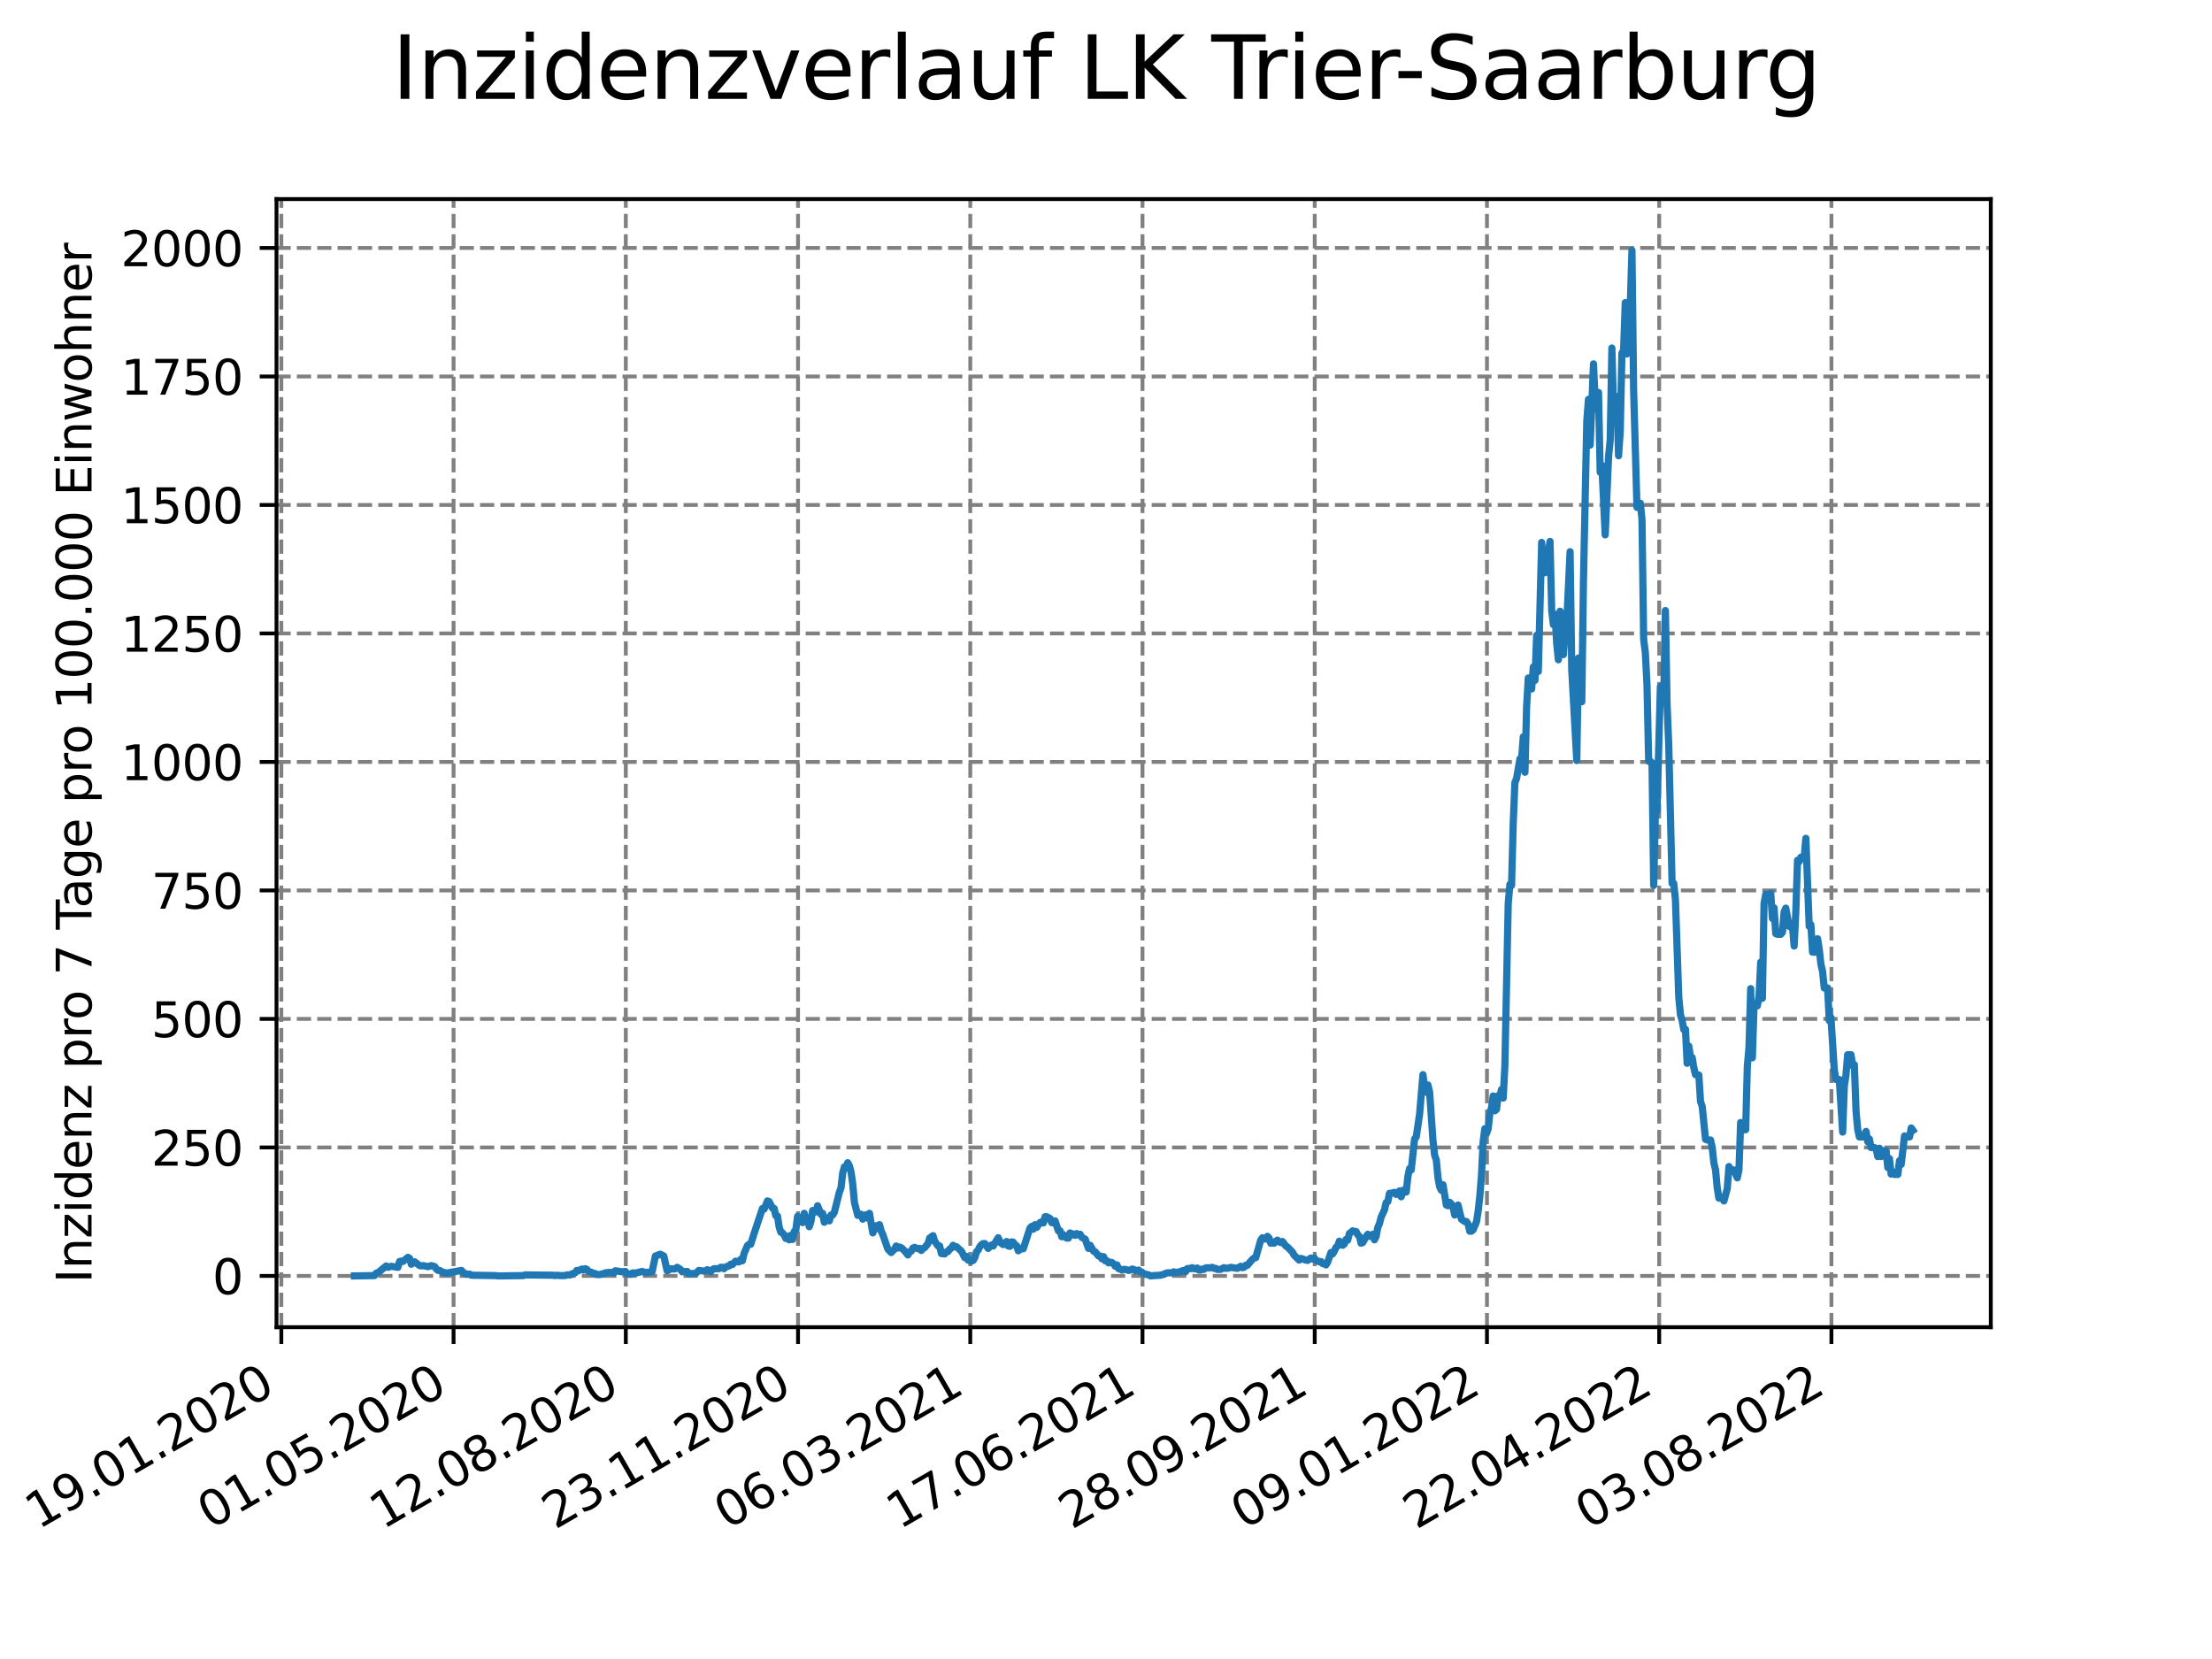 <?xml version="1.0" encoding="utf-8" standalone="no"?>
<!DOCTYPE svg PUBLIC "-//W3C//DTD SVG 1.1//EN"
  "http://www.w3.org/Graphics/SVG/1.1/DTD/svg11.dtd">
<svg xmlns:xlink="http://www.w3.org/1999/xlink" width="460.8pt" height="345.6pt" viewBox="0 0 460.8 345.6" xmlns="http://www.w3.org/2000/svg" version="1.1">
 <defs>
  <style type="text/css">*{stroke-linejoin: round; stroke-linecap: butt}</style>
 </defs>
 <g id="figure_1">
  <g id="patch_1">
   <path d="M 0 345.6 
L 460.8 345.6 
L 460.8 0 
L 0 0 
z
" style="fill: #ffffff"/>
  </g>
  <g id="axes_1">
   <g id="patch_2">
    <path d="M 57.6 276.48 
L 414.72 276.48 
L 414.72 41.472 
L 57.6 41.472 
z
" style="fill: #ffffff"/>
   </g>
   <g id="matplotlib.axis_1">
    <g id="xtick_1">
     <g id="line2d_1">
      <path d="M 58.607 276.48 
L 58.607 41.472 
" clip-path="url(#p362f39a2e3)" style="fill: none; stroke-dasharray: 2.96,1.28; stroke-dashoffset: 0; stroke: #808080; stroke-width: 0.8"/>
     </g>
     <g id="line2d_2">
      <defs>
       <path id="m82593598e8" d="M 0 0 
L 0 3.5 
" style="stroke: #000000; stroke-width: 0.8"/>
      </defs>
      <g>
       <use xlink:href="#m82593598e8" x="58.607" y="276.48" style="stroke: #000000; stroke-width: 0.8"/>
      </g>
     </g>
     <g id="text_1">
      <!-- 19.01.2020 -->
      <g transform="translate(7.982 318.689) rotate(-30) scale(0.1 -0.1)">
       <defs>
        <path id="DejaVuSans-31" d="M 794 531 
L 1825 531 
L 1825 4091 
L 703 3866 
L 703 4441 
L 1819 4666 
L 2450 4666 
L 2450 531 
L 3481 531 
L 3481 0 
L 794 0 
L 794 531 
z
" transform="scale(0.016)"/>
        <path id="DejaVuSans-39" d="M 703 97 
L 703 672 
Q 941 559 1184 500 
Q 1428 441 1663 441 
Q 2288 441 2617 861 
Q 2947 1281 2994 2138 
Q 2813 1869 2534 1725 
Q 2256 1581 1919 1581 
Q 1219 1581 811 2004 
Q 403 2428 403 3163 
Q 403 3881 828 4315 
Q 1253 4750 1959 4750 
Q 2769 4750 3195 4129 
Q 3622 3509 3622 2328 
Q 3622 1225 3098 567 
Q 2575 -91 1691 -91 
Q 1453 -91 1209 -44 
Q 966 3 703 97 
z
M 1959 2075 
Q 2384 2075 2632 2365 
Q 2881 2656 2881 3163 
Q 2881 3666 2632 3958 
Q 2384 4250 1959 4250 
Q 1534 4250 1286 3958 
Q 1038 3666 1038 3163 
Q 1038 2656 1286 2365 
Q 1534 2075 1959 2075 
z
" transform="scale(0.016)"/>
        <path id="DejaVuSans-2e" d="M 684 794 
L 1344 794 
L 1344 0 
L 684 0 
L 684 794 
z
" transform="scale(0.016)"/>
        <path id="DejaVuSans-30" d="M 2034 4250 
Q 1547 4250 1301 3770 
Q 1056 3291 1056 2328 
Q 1056 1369 1301 889 
Q 1547 409 2034 409 
Q 2525 409 2770 889 
Q 3016 1369 3016 2328 
Q 3016 3291 2770 3770 
Q 2525 4250 2034 4250 
z
M 2034 4750 
Q 2819 4750 3233 4129 
Q 3647 3509 3647 2328 
Q 3647 1150 3233 529 
Q 2819 -91 2034 -91 
Q 1250 -91 836 529 
Q 422 1150 422 2328 
Q 422 3509 836 4129 
Q 1250 4750 2034 4750 
z
" transform="scale(0.016)"/>
        <path id="DejaVuSans-32" d="M 1228 531 
L 3431 531 
L 3431 0 
L 469 0 
L 469 531 
Q 828 903 1448 1529 
Q 2069 2156 2228 2338 
Q 2531 2678 2651 2914 
Q 2772 3150 2772 3378 
Q 2772 3750 2511 3984 
Q 2250 4219 1831 4219 
Q 1534 4219 1204 4116 
Q 875 4013 500 3803 
L 500 4441 
Q 881 4594 1212 4672 
Q 1544 4750 1819 4750 
Q 2544 4750 2975 4387 
Q 3406 4025 3406 3419 
Q 3406 3131 3298 2873 
Q 3191 2616 2906 2266 
Q 2828 2175 2409 1742 
Q 1991 1309 1228 531 
z
" transform="scale(0.016)"/>
       </defs>
       <use xlink:href="#DejaVuSans-31"/>
       <use xlink:href="#DejaVuSans-39" x="63.623"/>
       <use xlink:href="#DejaVuSans-2e" x="127.246"/>
       <use xlink:href="#DejaVuSans-30" x="159.033"/>
       <use xlink:href="#DejaVuSans-31" x="222.656"/>
       <use xlink:href="#DejaVuSans-2e" x="286.279"/>
       <use xlink:href="#DejaVuSans-32" x="318.066"/>
       <use xlink:href="#DejaVuSans-30" x="381.689"/>
       <use xlink:href="#DejaVuSans-32" x="445.312"/>
       <use xlink:href="#DejaVuSans-30" x="508.936"/>
      </g>
     </g>
    </g>
    <g id="xtick_2">
     <g id="line2d_3">
      <path d="M 94.486 276.48 
L 94.486 41.472 
" clip-path="url(#p362f39a2e3)" style="fill: none; stroke-dasharray: 2.96,1.28; stroke-dashoffset: 0; stroke: #808080; stroke-width: 0.8"/>
     </g>
     <g id="line2d_4">
      <g>
       <use xlink:href="#m82593598e8" x="94.486" y="276.48" style="stroke: #000000; stroke-width: 0.8"/>
      </g>
     </g>
     <g id="text_2">
      <!-- 01.05.2020 -->
      <g transform="translate(43.861 318.689) rotate(-30) scale(0.1 -0.1)">
       <defs>
        <path id="DejaVuSans-35" d="M 691 4666 
L 3169 4666 
L 3169 4134 
L 1269 4134 
L 1269 2991 
Q 1406 3038 1543 3061 
Q 1681 3084 1819 3084 
Q 2600 3084 3056 2656 
Q 3513 2228 3513 1497 
Q 3513 744 3044 326 
Q 2575 -91 1722 -91 
Q 1428 -91 1123 -41 
Q 819 9 494 109 
L 494 744 
Q 775 591 1075 516 
Q 1375 441 1709 441 
Q 2250 441 2565 725 
Q 2881 1009 2881 1497 
Q 2881 1984 2565 2268 
Q 2250 2553 1709 2553 
Q 1456 2553 1204 2497 
Q 953 2441 691 2322 
L 691 4666 
z
" transform="scale(0.016)"/>
       </defs>
       <use xlink:href="#DejaVuSans-30"/>
       <use xlink:href="#DejaVuSans-31" x="63.623"/>
       <use xlink:href="#DejaVuSans-2e" x="127.246"/>
       <use xlink:href="#DejaVuSans-30" x="159.033"/>
       <use xlink:href="#DejaVuSans-35" x="222.656"/>
       <use xlink:href="#DejaVuSans-2e" x="286.279"/>
       <use xlink:href="#DejaVuSans-32" x="318.066"/>
       <use xlink:href="#DejaVuSans-30" x="381.689"/>
       <use xlink:href="#DejaVuSans-32" x="445.312"/>
       <use xlink:href="#DejaVuSans-30" x="508.936"/>
      </g>
     </g>
    </g>
    <g id="xtick_3">
     <g id="line2d_5">
      <path d="M 130.366 276.48 
L 130.366 41.472 
" clip-path="url(#p362f39a2e3)" style="fill: none; stroke-dasharray: 2.96,1.28; stroke-dashoffset: 0; stroke: #808080; stroke-width: 0.8"/>
     </g>
     <g id="line2d_6">
      <g>
       <use xlink:href="#m82593598e8" x="130.366" y="276.48" style="stroke: #000000; stroke-width: 0.8"/>
      </g>
     </g>
     <g id="text_3">
      <!-- 12.08.2020 -->
      <g transform="translate(79.74 318.689) rotate(-30) scale(0.1 -0.1)">
       <defs>
        <path id="DejaVuSans-38" d="M 2034 2216 
Q 1584 2216 1326 1975 
Q 1069 1734 1069 1313 
Q 1069 891 1326 650 
Q 1584 409 2034 409 
Q 2484 409 2743 651 
Q 3003 894 3003 1313 
Q 3003 1734 2745 1975 
Q 2488 2216 2034 2216 
z
M 1403 2484 
Q 997 2584 770 2862 
Q 544 3141 544 3541 
Q 544 4100 942 4425 
Q 1341 4750 2034 4750 
Q 2731 4750 3128 4425 
Q 3525 4100 3525 3541 
Q 3525 3141 3298 2862 
Q 3072 2584 2669 2484 
Q 3125 2378 3379 2068 
Q 3634 1759 3634 1313 
Q 3634 634 3220 271 
Q 2806 -91 2034 -91 
Q 1263 -91 848 271 
Q 434 634 434 1313 
Q 434 1759 690 2068 
Q 947 2378 1403 2484 
z
M 1172 3481 
Q 1172 3119 1398 2916 
Q 1625 2713 2034 2713 
Q 2441 2713 2670 2916 
Q 2900 3119 2900 3481 
Q 2900 3844 2670 4047 
Q 2441 4250 2034 4250 
Q 1625 4250 1398 4047 
Q 1172 3844 1172 3481 
z
" transform="scale(0.016)"/>
       </defs>
       <use xlink:href="#DejaVuSans-31"/>
       <use xlink:href="#DejaVuSans-32" x="63.623"/>
       <use xlink:href="#DejaVuSans-2e" x="127.246"/>
       <use xlink:href="#DejaVuSans-30" x="159.033"/>
       <use xlink:href="#DejaVuSans-38" x="222.656"/>
       <use xlink:href="#DejaVuSans-2e" x="286.279"/>
       <use xlink:href="#DejaVuSans-32" x="318.066"/>
       <use xlink:href="#DejaVuSans-30" x="381.689"/>
       <use xlink:href="#DejaVuSans-32" x="445.312"/>
       <use xlink:href="#DejaVuSans-30" x="508.936"/>
      </g>
     </g>
    </g>
    <g id="xtick_4">
     <g id="line2d_7">
      <path d="M 166.245 276.48 
L 166.245 41.472 
" clip-path="url(#p362f39a2e3)" style="fill: none; stroke-dasharray: 2.96,1.28; stroke-dashoffset: 0; stroke: #808080; stroke-width: 0.8"/>
     </g>
     <g id="line2d_8">
      <g>
       <use xlink:href="#m82593598e8" x="166.245" y="276.48" style="stroke: #000000; stroke-width: 0.8"/>
      </g>
     </g>
     <g id="text_4">
      <!-- 23.11.2020 -->
      <g transform="translate(115.62 318.689) rotate(-30) scale(0.1 -0.1)">
       <defs>
        <path id="DejaVuSans-33" d="M 2597 2516 
Q 3050 2419 3304 2112 
Q 3559 1806 3559 1356 
Q 3559 666 3084 287 
Q 2609 -91 1734 -91 
Q 1441 -91 1130 -33 
Q 819 25 488 141 
L 488 750 
Q 750 597 1062 519 
Q 1375 441 1716 441 
Q 2309 441 2620 675 
Q 2931 909 2931 1356 
Q 2931 1769 2642 2001 
Q 2353 2234 1838 2234 
L 1294 2234 
L 1294 2753 
L 1863 2753 
Q 2328 2753 2575 2939 
Q 2822 3125 2822 3475 
Q 2822 3834 2567 4026 
Q 2313 4219 1838 4219 
Q 1578 4219 1281 4162 
Q 984 4106 628 3988 
L 628 4550 
Q 988 4650 1302 4700 
Q 1616 4750 1894 4750 
Q 2613 4750 3031 4423 
Q 3450 4097 3450 3541 
Q 3450 3153 3228 2886 
Q 3006 2619 2597 2516 
z
" transform="scale(0.016)"/>
       </defs>
       <use xlink:href="#DejaVuSans-32"/>
       <use xlink:href="#DejaVuSans-33" x="63.623"/>
       <use xlink:href="#DejaVuSans-2e" x="127.246"/>
       <use xlink:href="#DejaVuSans-31" x="159.033"/>
       <use xlink:href="#DejaVuSans-31" x="222.656"/>
       <use xlink:href="#DejaVuSans-2e" x="286.279"/>
       <use xlink:href="#DejaVuSans-32" x="318.066"/>
       <use xlink:href="#DejaVuSans-30" x="381.689"/>
       <use xlink:href="#DejaVuSans-32" x="445.312"/>
       <use xlink:href="#DejaVuSans-30" x="508.936"/>
      </g>
     </g>
    </g>
    <g id="xtick_5">
     <g id="line2d_9">
      <path d="M 202.124 276.48 
L 202.124 41.472 
" clip-path="url(#p362f39a2e3)" style="fill: none; stroke-dasharray: 2.96,1.28; stroke-dashoffset: 0; stroke: #808080; stroke-width: 0.8"/>
     </g>
     <g id="line2d_10">
      <g>
       <use xlink:href="#m82593598e8" x="202.124" y="276.48" style="stroke: #000000; stroke-width: 0.8"/>
      </g>
     </g>
     <g id="text_5">
      <!-- 06.03.2021 -->
      <g transform="translate(151.499 318.689) rotate(-30) scale(0.1 -0.1)">
       <defs>
        <path id="DejaVuSans-36" d="M 2113 2584 
Q 1688 2584 1439 2293 
Q 1191 2003 1191 1497 
Q 1191 994 1439 701 
Q 1688 409 2113 409 
Q 2538 409 2786 701 
Q 3034 994 3034 1497 
Q 3034 2003 2786 2293 
Q 2538 2584 2113 2584 
z
M 3366 4563 
L 3366 3988 
Q 3128 4100 2886 4159 
Q 2644 4219 2406 4219 
Q 1781 4219 1451 3797 
Q 1122 3375 1075 2522 
Q 1259 2794 1537 2939 
Q 1816 3084 2150 3084 
Q 2853 3084 3261 2657 
Q 3669 2231 3669 1497 
Q 3669 778 3244 343 
Q 2819 -91 2113 -91 
Q 1303 -91 875 529 
Q 447 1150 447 2328 
Q 447 3434 972 4092 
Q 1497 4750 2381 4750 
Q 2619 4750 2861 4703 
Q 3103 4656 3366 4563 
z
" transform="scale(0.016)"/>
       </defs>
       <use xlink:href="#DejaVuSans-30"/>
       <use xlink:href="#DejaVuSans-36" x="63.623"/>
       <use xlink:href="#DejaVuSans-2e" x="127.246"/>
       <use xlink:href="#DejaVuSans-30" x="159.033"/>
       <use xlink:href="#DejaVuSans-33" x="222.656"/>
       <use xlink:href="#DejaVuSans-2e" x="286.279"/>
       <use xlink:href="#DejaVuSans-32" x="318.066"/>
       <use xlink:href="#DejaVuSans-30" x="381.689"/>
       <use xlink:href="#DejaVuSans-32" x="445.312"/>
       <use xlink:href="#DejaVuSans-31" x="508.936"/>
      </g>
     </g>
    </g>
    <g id="xtick_6">
     <g id="line2d_11">
      <path d="M 238.003 276.48 
L 238.003 41.472 
" clip-path="url(#p362f39a2e3)" style="fill: none; stroke-dasharray: 2.96,1.28; stroke-dashoffset: 0; stroke: #808080; stroke-width: 0.8"/>
     </g>
     <g id="line2d_12">
      <g>
       <use xlink:href="#m82593598e8" x="238.003" y="276.48" style="stroke: #000000; stroke-width: 0.8"/>
      </g>
     </g>
     <g id="text_6">
      <!-- 17.06.2021 -->
      <g transform="translate(187.378 318.689) rotate(-30) scale(0.1 -0.1)">
       <defs>
        <path id="DejaVuSans-37" d="M 525 4666 
L 3525 4666 
L 3525 4397 
L 1831 0 
L 1172 0 
L 2766 4134 
L 525 4134 
L 525 4666 
z
" transform="scale(0.016)"/>
       </defs>
       <use xlink:href="#DejaVuSans-31"/>
       <use xlink:href="#DejaVuSans-37" x="63.623"/>
       <use xlink:href="#DejaVuSans-2e" x="127.246"/>
       <use xlink:href="#DejaVuSans-30" x="159.033"/>
       <use xlink:href="#DejaVuSans-36" x="222.656"/>
       <use xlink:href="#DejaVuSans-2e" x="286.279"/>
       <use xlink:href="#DejaVuSans-32" x="318.066"/>
       <use xlink:href="#DejaVuSans-30" x="381.689"/>
       <use xlink:href="#DejaVuSans-32" x="445.312"/>
       <use xlink:href="#DejaVuSans-31" x="508.936"/>
      </g>
     </g>
    </g>
    <g id="xtick_7">
     <g id="line2d_13">
      <path d="M 273.883 276.48 
L 273.883 41.472 
" clip-path="url(#p362f39a2e3)" style="fill: none; stroke-dasharray: 2.96,1.28; stroke-dashoffset: 0; stroke: #808080; stroke-width: 0.8"/>
     </g>
     <g id="line2d_14">
      <g>
       <use xlink:href="#m82593598e8" x="273.883" y="276.48" style="stroke: #000000; stroke-width: 0.8"/>
      </g>
     </g>
     <g id="text_7">
      <!-- 28.09.2021 -->
      <g transform="translate(223.257 318.689) rotate(-30) scale(0.1 -0.1)">
       <use xlink:href="#DejaVuSans-32"/>
       <use xlink:href="#DejaVuSans-38" x="63.623"/>
       <use xlink:href="#DejaVuSans-2e" x="127.246"/>
       <use xlink:href="#DejaVuSans-30" x="159.033"/>
       <use xlink:href="#DejaVuSans-39" x="222.656"/>
       <use xlink:href="#DejaVuSans-2e" x="286.279"/>
       <use xlink:href="#DejaVuSans-32" x="318.066"/>
       <use xlink:href="#DejaVuSans-30" x="381.689"/>
       <use xlink:href="#DejaVuSans-32" x="445.312"/>
       <use xlink:href="#DejaVuSans-31" x="508.936"/>
      </g>
     </g>
    </g>
    <g id="xtick_8">
     <g id="line2d_15">
      <path d="M 309.762 276.48 
L 309.762 41.472 
" clip-path="url(#p362f39a2e3)" style="fill: none; stroke-dasharray: 2.96,1.28; stroke-dashoffset: 0; stroke: #808080; stroke-width: 0.8"/>
     </g>
     <g id="line2d_16">
      <g>
       <use xlink:href="#m82593598e8" x="309.762" y="276.48" style="stroke: #000000; stroke-width: 0.8"/>
      </g>
     </g>
     <g id="text_8">
      <!-- 09.01.2022 -->
      <g transform="translate(259.137 318.689) rotate(-30) scale(0.1 -0.1)">
       <use xlink:href="#DejaVuSans-30"/>
       <use xlink:href="#DejaVuSans-39" x="63.623"/>
       <use xlink:href="#DejaVuSans-2e" x="127.246"/>
       <use xlink:href="#DejaVuSans-30" x="159.033"/>
       <use xlink:href="#DejaVuSans-31" x="222.656"/>
       <use xlink:href="#DejaVuSans-2e" x="286.279"/>
       <use xlink:href="#DejaVuSans-32" x="318.066"/>
       <use xlink:href="#DejaVuSans-30" x="381.689"/>
       <use xlink:href="#DejaVuSans-32" x="445.312"/>
       <use xlink:href="#DejaVuSans-32" x="508.936"/>
      </g>
     </g>
    </g>
    <g id="xtick_9">
     <g id="line2d_17">
      <path d="M 345.641 276.48 
L 345.641 41.472 
" clip-path="url(#p362f39a2e3)" style="fill: none; stroke-dasharray: 2.96,1.28; stroke-dashoffset: 0; stroke: #808080; stroke-width: 0.8"/>
     </g>
     <g id="line2d_18">
      <g>
       <use xlink:href="#m82593598e8" x="345.641" y="276.48" style="stroke: #000000; stroke-width: 0.8"/>
      </g>
     </g>
     <g id="text_9">
      <!-- 22.04.2022 -->
      <g transform="translate(295.016 318.689) rotate(-30) scale(0.1 -0.1)">
       <defs>
        <path id="DejaVuSans-34" d="M 2419 4116 
L 825 1625 
L 2419 1625 
L 2419 4116 
z
M 2253 4666 
L 3047 4666 
L 3047 1625 
L 3713 1625 
L 3713 1100 
L 3047 1100 
L 3047 0 
L 2419 0 
L 2419 1100 
L 313 1100 
L 313 1709 
L 2253 4666 
z
" transform="scale(0.016)"/>
       </defs>
       <use xlink:href="#DejaVuSans-32"/>
       <use xlink:href="#DejaVuSans-32" x="63.623"/>
       <use xlink:href="#DejaVuSans-2e" x="127.246"/>
       <use xlink:href="#DejaVuSans-30" x="159.033"/>
       <use xlink:href="#DejaVuSans-34" x="222.656"/>
       <use xlink:href="#DejaVuSans-2e" x="286.279"/>
       <use xlink:href="#DejaVuSans-32" x="318.066"/>
       <use xlink:href="#DejaVuSans-30" x="381.689"/>
       <use xlink:href="#DejaVuSans-32" x="445.312"/>
       <use xlink:href="#DejaVuSans-32" x="508.936"/>
      </g>
     </g>
    </g>
    <g id="xtick_10">
     <g id="line2d_19">
      <path d="M 381.52 276.48 
L 381.52 41.472 
" clip-path="url(#p362f39a2e3)" style="fill: none; stroke-dasharray: 2.96,1.28; stroke-dashoffset: 0; stroke: #808080; stroke-width: 0.8"/>
     </g>
     <g id="line2d_20">
      <g>
       <use xlink:href="#m82593598e8" x="381.52" y="276.48" style="stroke: #000000; stroke-width: 0.8"/>
      </g>
     </g>
     <g id="text_10">
      <!-- 03.08.2022 -->
      <g transform="translate(330.895 318.689) rotate(-30) scale(0.1 -0.1)">
       <use xlink:href="#DejaVuSans-30"/>
       <use xlink:href="#DejaVuSans-33" x="63.623"/>
       <use xlink:href="#DejaVuSans-2e" x="127.246"/>
       <use xlink:href="#DejaVuSans-30" x="159.033"/>
       <use xlink:href="#DejaVuSans-38" x="222.656"/>
       <use xlink:href="#DejaVuSans-2e" x="286.279"/>
       <use xlink:href="#DejaVuSans-32" x="318.066"/>
       <use xlink:href="#DejaVuSans-30" x="381.689"/>
       <use xlink:href="#DejaVuSans-32" x="445.312"/>
       <use xlink:href="#DejaVuSans-32" x="508.936"/>
      </g>
     </g>
    </g>
   </g>
   <g id="matplotlib.axis_2">
    <g id="ytick_1">
     <g id="line2d_21">
      <path d="M 57.6 265.798 
L 414.72 265.798 
" clip-path="url(#p362f39a2e3)" style="fill: none; stroke-dasharray: 2.96,1.28; stroke-dashoffset: 0; stroke: #808080; stroke-width: 0.8"/>
     </g>
     <g id="line2d_22">
      <defs>
       <path id="m4bfc82a4eb" d="M 0 0 
L -3.5 0 
" style="stroke: #000000; stroke-width: 0.8"/>
      </defs>
      <g>
       <use xlink:href="#m4bfc82a4eb" x="57.6" y="265.798" style="stroke: #000000; stroke-width: 0.8"/>
      </g>
     </g>
     <g id="text_11">
      <!-- 0 -->
      <g transform="translate(44.237 269.597) scale(0.1 -0.1)">
       <use xlink:href="#DejaVuSans-30"/>
      </g>
     </g>
    </g>
    <g id="ytick_2">
     <g id="line2d_23">
      <path d="M 57.6 239.03 
L 414.72 239.03 
" clip-path="url(#p362f39a2e3)" style="fill: none; stroke-dasharray: 2.96,1.28; stroke-dashoffset: 0; stroke: #808080; stroke-width: 0.8"/>
     </g>
     <g id="line2d_24">
      <g>
       <use xlink:href="#m4bfc82a4eb" x="57.6" y="239.03" style="stroke: #000000; stroke-width: 0.8"/>
      </g>
     </g>
     <g id="text_12">
      <!-- 250 -->
      <g transform="translate(31.512 242.829) scale(0.1 -0.1)">
       <use xlink:href="#DejaVuSans-32"/>
       <use xlink:href="#DejaVuSans-35" x="63.623"/>
       <use xlink:href="#DejaVuSans-30" x="127.246"/>
      </g>
     </g>
    </g>
    <g id="ytick_3">
     <g id="line2d_25">
      <path d="M 57.6 212.262 
L 414.72 212.262 
" clip-path="url(#p362f39a2e3)" style="fill: none; stroke-dasharray: 2.96,1.28; stroke-dashoffset: 0; stroke: #808080; stroke-width: 0.8"/>
     </g>
     <g id="line2d_26">
      <g>
       <use xlink:href="#m4bfc82a4eb" x="57.6" y="212.262" style="stroke: #000000; stroke-width: 0.8"/>
      </g>
     </g>
     <g id="text_13">
      <!-- 500 -->
      <g transform="translate(31.512 216.061) scale(0.1 -0.1)">
       <use xlink:href="#DejaVuSans-35"/>
       <use xlink:href="#DejaVuSans-30" x="63.623"/>
       <use xlink:href="#DejaVuSans-30" x="127.246"/>
      </g>
     </g>
    </g>
    <g id="ytick_4">
     <g id="line2d_27">
      <path d="M 57.6 185.494 
L 414.72 185.494 
" clip-path="url(#p362f39a2e3)" style="fill: none; stroke-dasharray: 2.96,1.28; stroke-dashoffset: 0; stroke: #808080; stroke-width: 0.8"/>
     </g>
     <g id="line2d_28">
      <g>
       <use xlink:href="#m4bfc82a4eb" x="57.6" y="185.494" style="stroke: #000000; stroke-width: 0.8"/>
      </g>
     </g>
     <g id="text_14">
      <!-- 750 -->
      <g transform="translate(31.512 189.294) scale(0.1 -0.1)">
       <use xlink:href="#DejaVuSans-37"/>
       <use xlink:href="#DejaVuSans-35" x="63.623"/>
       <use xlink:href="#DejaVuSans-30" x="127.246"/>
      </g>
     </g>
    </g>
    <g id="ytick_5">
     <g id="line2d_29">
      <path d="M 57.6 158.727 
L 414.72 158.727 
" clip-path="url(#p362f39a2e3)" style="fill: none; stroke-dasharray: 2.96,1.28; stroke-dashoffset: 0; stroke: #808080; stroke-width: 0.8"/>
     </g>
     <g id="line2d_30">
      <g>
       <use xlink:href="#m4bfc82a4eb" x="57.6" y="158.727" style="stroke: #000000; stroke-width: 0.8"/>
      </g>
     </g>
     <g id="text_15">
      <!-- 1000 -->
      <g transform="translate(25.15 162.526) scale(0.1 -0.1)">
       <use xlink:href="#DejaVuSans-31"/>
       <use xlink:href="#DejaVuSans-30" x="63.623"/>
       <use xlink:href="#DejaVuSans-30" x="127.246"/>
       <use xlink:href="#DejaVuSans-30" x="190.869"/>
      </g>
     </g>
    </g>
    <g id="ytick_6">
     <g id="line2d_31">
      <path d="M 57.6 131.959 
L 414.72 131.959 
" clip-path="url(#p362f39a2e3)" style="fill: none; stroke-dasharray: 2.96,1.28; stroke-dashoffset: 0; stroke: #808080; stroke-width: 0.8"/>
     </g>
     <g id="line2d_32">
      <g>
       <use xlink:href="#m4bfc82a4eb" x="57.6" y="131.959" style="stroke: #000000; stroke-width: 0.8"/>
      </g>
     </g>
     <g id="text_16">
      <!-- 1250 -->
      <g transform="translate(25.15 135.758) scale(0.1 -0.1)">
       <use xlink:href="#DejaVuSans-31"/>
       <use xlink:href="#DejaVuSans-32" x="63.623"/>
       <use xlink:href="#DejaVuSans-35" x="127.246"/>
       <use xlink:href="#DejaVuSans-30" x="190.869"/>
      </g>
     </g>
    </g>
    <g id="ytick_7">
     <g id="line2d_33">
      <path d="M 57.6 105.191 
L 414.72 105.191 
" clip-path="url(#p362f39a2e3)" style="fill: none; stroke-dasharray: 2.96,1.28; stroke-dashoffset: 0; stroke: #808080; stroke-width: 0.8"/>
     </g>
     <g id="line2d_34">
      <g>
       <use xlink:href="#m4bfc82a4eb" x="57.6" y="105.191" style="stroke: #000000; stroke-width: 0.8"/>
      </g>
     </g>
     <g id="text_17">
      <!-- 1500 -->
      <g transform="translate(25.15 108.99) scale(0.1 -0.1)">
       <use xlink:href="#DejaVuSans-31"/>
       <use xlink:href="#DejaVuSans-35" x="63.623"/>
       <use xlink:href="#DejaVuSans-30" x="127.246"/>
       <use xlink:href="#DejaVuSans-30" x="190.869"/>
      </g>
     </g>
    </g>
    <g id="ytick_8">
     <g id="line2d_35">
      <path d="M 57.6 78.423 
L 414.72 78.423 
" clip-path="url(#p362f39a2e3)" style="fill: none; stroke-dasharray: 2.96,1.28; stroke-dashoffset: 0; stroke: #808080; stroke-width: 0.8"/>
     </g>
     <g id="line2d_36">
      <g>
       <use xlink:href="#m4bfc82a4eb" x="57.6" y="78.423" style="stroke: #000000; stroke-width: 0.8"/>
      </g>
     </g>
     <g id="text_18">
      <!-- 1750 -->
      <g transform="translate(25.15 82.222) scale(0.1 -0.1)">
       <use xlink:href="#DejaVuSans-31"/>
       <use xlink:href="#DejaVuSans-37" x="63.623"/>
       <use xlink:href="#DejaVuSans-35" x="127.246"/>
       <use xlink:href="#DejaVuSans-30" x="190.869"/>
      </g>
     </g>
    </g>
    <g id="ytick_9">
     <g id="line2d_37">
      <path d="M 57.6 51.655 
L 414.72 51.655 
" clip-path="url(#p362f39a2e3)" style="fill: none; stroke-dasharray: 2.96,1.28; stroke-dashoffset: 0; stroke: #808080; stroke-width: 0.8"/>
     </g>
     <g id="line2d_38">
      <g>
       <use xlink:href="#m4bfc82a4eb" x="57.6" y="51.655" style="stroke: #000000; stroke-width: 0.8"/>
      </g>
     </g>
     <g id="text_19">
      <!-- 2000 -->
      <g transform="translate(25.15 55.455) scale(0.1 -0.1)">
       <use xlink:href="#DejaVuSans-32"/>
       <use xlink:href="#DejaVuSans-30" x="63.623"/>
       <use xlink:href="#DejaVuSans-30" x="127.246"/>
       <use xlink:href="#DejaVuSans-30" x="190.869"/>
      </g>
     </g>
    </g>
    <g id="text_20">
     <!-- Inzidenz pro 7 Tage pro 100.000 Einwohner -->
     <g transform="translate(19.07 267.301) rotate(-90) scale(0.1 -0.1)">
      <defs>
       <path id="DejaVuSans-49" d="M 628 4666 
L 1259 4666 
L 1259 0 
L 628 0 
L 628 4666 
z
" transform="scale(0.016)"/>
       <path id="DejaVuSans-6e" d="M 3513 2113 
L 3513 0 
L 2938 0 
L 2938 2094 
Q 2938 2591 2744 2837 
Q 2550 3084 2163 3084 
Q 1697 3084 1428 2787 
Q 1159 2491 1159 1978 
L 1159 0 
L 581 0 
L 581 3500 
L 1159 3500 
L 1159 2956 
Q 1366 3272 1645 3428 
Q 1925 3584 2291 3584 
Q 2894 3584 3203 3211 
Q 3513 2838 3513 2113 
z
" transform="scale(0.016)"/>
       <path id="DejaVuSans-7a" d="M 353 3500 
L 3084 3500 
L 3084 2975 
L 922 459 
L 3084 459 
L 3084 0 
L 275 0 
L 275 525 
L 2438 3041 
L 353 3041 
L 353 3500 
z
" transform="scale(0.016)"/>
       <path id="DejaVuSans-69" d="M 603 3500 
L 1178 3500 
L 1178 0 
L 603 0 
L 603 3500 
z
M 603 4863 
L 1178 4863 
L 1178 4134 
L 603 4134 
L 603 4863 
z
" transform="scale(0.016)"/>
       <path id="DejaVuSans-64" d="M 2906 2969 
L 2906 4863 
L 3481 4863 
L 3481 0 
L 2906 0 
L 2906 525 
Q 2725 213 2448 61 
Q 2172 -91 1784 -91 
Q 1150 -91 751 415 
Q 353 922 353 1747 
Q 353 2572 751 3078 
Q 1150 3584 1784 3584 
Q 2172 3584 2448 3432 
Q 2725 3281 2906 2969 
z
M 947 1747 
Q 947 1113 1208 752 
Q 1469 391 1925 391 
Q 2381 391 2643 752 
Q 2906 1113 2906 1747 
Q 2906 2381 2643 2742 
Q 2381 3103 1925 3103 
Q 1469 3103 1208 2742 
Q 947 2381 947 1747 
z
" transform="scale(0.016)"/>
       <path id="DejaVuSans-65" d="M 3597 1894 
L 3597 1613 
L 953 1613 
Q 991 1019 1311 708 
Q 1631 397 2203 397 
Q 2534 397 2845 478 
Q 3156 559 3463 722 
L 3463 178 
Q 3153 47 2828 -22 
Q 2503 -91 2169 -91 
Q 1331 -91 842 396 
Q 353 884 353 1716 
Q 353 2575 817 3079 
Q 1281 3584 2069 3584 
Q 2775 3584 3186 3129 
Q 3597 2675 3597 1894 
z
M 3022 2063 
Q 3016 2534 2758 2815 
Q 2500 3097 2075 3097 
Q 1594 3097 1305 2825 
Q 1016 2553 972 2059 
L 3022 2063 
z
" transform="scale(0.016)"/>
       <path id="DejaVuSans-20" transform="scale(0.016)"/>
       <path id="DejaVuSans-70" d="M 1159 525 
L 1159 -1331 
L 581 -1331 
L 581 3500 
L 1159 3500 
L 1159 2969 
Q 1341 3281 1617 3432 
Q 1894 3584 2278 3584 
Q 2916 3584 3314 3078 
Q 3713 2572 3713 1747 
Q 3713 922 3314 415 
Q 2916 -91 2278 -91 
Q 1894 -91 1617 61 
Q 1341 213 1159 525 
z
M 3116 1747 
Q 3116 2381 2855 2742 
Q 2594 3103 2138 3103 
Q 1681 3103 1420 2742 
Q 1159 2381 1159 1747 
Q 1159 1113 1420 752 
Q 1681 391 2138 391 
Q 2594 391 2855 752 
Q 3116 1113 3116 1747 
z
" transform="scale(0.016)"/>
       <path id="DejaVuSans-72" d="M 2631 2963 
Q 2534 3019 2420 3045 
Q 2306 3072 2169 3072 
Q 1681 3072 1420 2755 
Q 1159 2438 1159 1844 
L 1159 0 
L 581 0 
L 581 3500 
L 1159 3500 
L 1159 2956 
Q 1341 3275 1631 3429 
Q 1922 3584 2338 3584 
Q 2397 3584 2469 3576 
Q 2541 3569 2628 3553 
L 2631 2963 
z
" transform="scale(0.016)"/>
       <path id="DejaVuSans-6f" d="M 1959 3097 
Q 1497 3097 1228 2736 
Q 959 2375 959 1747 
Q 959 1119 1226 758 
Q 1494 397 1959 397 
Q 2419 397 2687 759 
Q 2956 1122 2956 1747 
Q 2956 2369 2687 2733 
Q 2419 3097 1959 3097 
z
M 1959 3584 
Q 2709 3584 3137 3096 
Q 3566 2609 3566 1747 
Q 3566 888 3137 398 
Q 2709 -91 1959 -91 
Q 1206 -91 779 398 
Q 353 888 353 1747 
Q 353 2609 779 3096 
Q 1206 3584 1959 3584 
z
" transform="scale(0.016)"/>
       <path id="DejaVuSans-54" d="M -19 4666 
L 3928 4666 
L 3928 4134 
L 2272 4134 
L 2272 0 
L 1638 0 
L 1638 4134 
L -19 4134 
L -19 4666 
z
" transform="scale(0.016)"/>
       <path id="DejaVuSans-61" d="M 2194 1759 
Q 1497 1759 1228 1600 
Q 959 1441 959 1056 
Q 959 750 1161 570 
Q 1363 391 1709 391 
Q 2188 391 2477 730 
Q 2766 1069 2766 1631 
L 2766 1759 
L 2194 1759 
z
M 3341 1997 
L 3341 0 
L 2766 0 
L 2766 531 
Q 2569 213 2275 61 
Q 1981 -91 1556 -91 
Q 1019 -91 701 211 
Q 384 513 384 1019 
Q 384 1609 779 1909 
Q 1175 2209 1959 2209 
L 2766 2209 
L 2766 2266 
Q 2766 2663 2505 2880 
Q 2244 3097 1772 3097 
Q 1472 3097 1187 3025 
Q 903 2953 641 2809 
L 641 3341 
Q 956 3463 1253 3523 
Q 1550 3584 1831 3584 
Q 2591 3584 2966 3190 
Q 3341 2797 3341 1997 
z
" transform="scale(0.016)"/>
       <path id="DejaVuSans-67" d="M 2906 1791 
Q 2906 2416 2648 2759 
Q 2391 3103 1925 3103 
Q 1463 3103 1205 2759 
Q 947 2416 947 1791 
Q 947 1169 1205 825 
Q 1463 481 1925 481 
Q 2391 481 2648 825 
Q 2906 1169 2906 1791 
z
M 3481 434 
Q 3481 -459 3084 -895 
Q 2688 -1331 1869 -1331 
Q 1566 -1331 1297 -1286 
Q 1028 -1241 775 -1147 
L 775 -588 
Q 1028 -725 1275 -790 
Q 1522 -856 1778 -856 
Q 2344 -856 2625 -561 
Q 2906 -266 2906 331 
L 2906 616 
Q 2728 306 2450 153 
Q 2172 0 1784 0 
Q 1141 0 747 490 
Q 353 981 353 1791 
Q 353 2603 747 3093 
Q 1141 3584 1784 3584 
Q 2172 3584 2450 3431 
Q 2728 3278 2906 2969 
L 2906 3500 
L 3481 3500 
L 3481 434 
z
" transform="scale(0.016)"/>
       <path id="DejaVuSans-45" d="M 628 4666 
L 3578 4666 
L 3578 4134 
L 1259 4134 
L 1259 2753 
L 3481 2753 
L 3481 2222 
L 1259 2222 
L 1259 531 
L 3634 531 
L 3634 0 
L 628 0 
L 628 4666 
z
" transform="scale(0.016)"/>
       <path id="DejaVuSans-77" d="M 269 3500 
L 844 3500 
L 1563 769 
L 2278 3500 
L 2956 3500 
L 3675 769 
L 4391 3500 
L 4966 3500 
L 4050 0 
L 3372 0 
L 2619 2869 
L 1863 0 
L 1184 0 
L 269 3500 
z
" transform="scale(0.016)"/>
       <path id="DejaVuSans-68" d="M 3513 2113 
L 3513 0 
L 2938 0 
L 2938 2094 
Q 2938 2591 2744 2837 
Q 2550 3084 2163 3084 
Q 1697 3084 1428 2787 
Q 1159 2491 1159 1978 
L 1159 0 
L 581 0 
L 581 4863 
L 1159 4863 
L 1159 2956 
Q 1366 3272 1645 3428 
Q 1925 3584 2291 3584 
Q 2894 3584 3203 3211 
Q 3513 2838 3513 2113 
z
" transform="scale(0.016)"/>
      </defs>
      <use xlink:href="#DejaVuSans-49"/>
      <use xlink:href="#DejaVuSans-6e" x="29.492"/>
      <use xlink:href="#DejaVuSans-7a" x="92.871"/>
      <use xlink:href="#DejaVuSans-69" x="145.361"/>
      <use xlink:href="#DejaVuSans-64" x="173.145"/>
      <use xlink:href="#DejaVuSans-65" x="236.621"/>
      <use xlink:href="#DejaVuSans-6e" x="298.145"/>
      <use xlink:href="#DejaVuSans-7a" x="361.523"/>
      <use xlink:href="#DejaVuSans-20" x="414.014"/>
      <use xlink:href="#DejaVuSans-70" x="445.801"/>
      <use xlink:href="#DejaVuSans-72" x="509.277"/>
      <use xlink:href="#DejaVuSans-6f" x="548.141"/>
      <use xlink:href="#DejaVuSans-20" x="609.322"/>
      <use xlink:href="#DejaVuSans-37" x="641.109"/>
      <use xlink:href="#DejaVuSans-20" x="704.732"/>
      <use xlink:href="#DejaVuSans-54" x="736.52"/>
      <use xlink:href="#DejaVuSans-61" x="781.104"/>
      <use xlink:href="#DejaVuSans-67" x="842.383"/>
      <use xlink:href="#DejaVuSans-65" x="905.859"/>
      <use xlink:href="#DejaVuSans-20" x="967.383"/>
      <use xlink:href="#DejaVuSans-70" x="999.17"/>
      <use xlink:href="#DejaVuSans-72" x="1062.646"/>
      <use xlink:href="#DejaVuSans-6f" x="1101.51"/>
      <use xlink:href="#DejaVuSans-20" x="1162.691"/>
      <use xlink:href="#DejaVuSans-31" x="1194.479"/>
      <use xlink:href="#DejaVuSans-30" x="1258.102"/>
      <use xlink:href="#DejaVuSans-30" x="1321.725"/>
      <use xlink:href="#DejaVuSans-2e" x="1385.348"/>
      <use xlink:href="#DejaVuSans-30" x="1417.135"/>
      <use xlink:href="#DejaVuSans-30" x="1480.758"/>
      <use xlink:href="#DejaVuSans-30" x="1544.381"/>
      <use xlink:href="#DejaVuSans-20" x="1608.004"/>
      <use xlink:href="#DejaVuSans-45" x="1639.791"/>
      <use xlink:href="#DejaVuSans-69" x="1702.975"/>
      <use xlink:href="#DejaVuSans-6e" x="1730.758"/>
      <use xlink:href="#DejaVuSans-77" x="1794.137"/>
      <use xlink:href="#DejaVuSans-6f" x="1875.924"/>
      <use xlink:href="#DejaVuSans-68" x="1937.105"/>
      <use xlink:href="#DejaVuSans-6e" x="2000.484"/>
      <use xlink:href="#DejaVuSans-65" x="2063.863"/>
      <use xlink:href="#DejaVuSans-72" x="2125.387"/>
     </g>
    </g>
   </g>
   <g id="line2d_39">
    <path d="M 73.833 265.798 
L 78.013 265.726 
L 78.361 265.224 
L 78.71 265.153 
L 80.451 263.719 
L 80.8 264.006 
L 81.496 263.791 
L 82.89 264.006 
L 83.238 262.788 
L 83.586 262.716 
L 83.935 262.788 
L 84.631 262.214 
L 84.98 261.928 
L 85.328 262.143 
L 85.676 263.361 
L 86.373 262.859 
L 87.418 263.648 
L 87.766 263.719 
L 88.115 263.648 
L 89.16 263.863 
L 89.856 263.648 
L 90.553 263.863 
L 90.901 264.364 
L 91.25 264.651 
L 91.598 264.651 
L 92.295 265.081 
L 92.643 265.081 
L 92.992 265.224 
L 96.127 264.651 
L 96.475 265.081 
L 97.172 265.439 
L 97.868 265.439 
L 98.217 265.654 
L 103.093 265.726 
L 103.79 265.798 
L 109.015 265.726 
L 109.364 265.583 
L 115.285 265.654 
L 115.634 265.726 
L 115.982 265.654 
L 116.679 265.726 
L 117.724 265.726 
L 118.072 265.583 
L 118.769 265.583 
L 119.117 265.368 
L 119.814 265.153 
L 120.162 264.651 
L 120.511 264.723 
L 121.207 264.364 
L 121.556 264.579 
L 121.904 264.293 
L 122.252 264.436 
L 122.601 264.866 
L 123.297 265.081 
L 123.646 265.296 
L 123.994 265.296 
L 124.342 265.511 
L 125.039 265.511 
L 125.387 265.368 
L 125.736 265.368 
L 126.084 265.153 
L 126.781 265.081 
L 127.477 265.081 
L 127.826 265.224 
L 128.174 264.723 
L 129.567 264.938 
L 130.264 264.866 
L 130.612 265.368 
L 131.309 265.439 
L 131.657 265.224 
L 132.006 265.153 
L 132.354 265.224 
L 133.748 264.866 
L 134.444 265.081 
L 135.489 265.009 
L 135.838 264.938 
L 136.534 261.641 
L 136.883 261.569 
L 137.231 261.354 
L 137.579 261.283 
L 138.276 261.641 
L 138.973 264.723 
L 139.321 264.579 
L 139.669 264.293 
L 140.366 264.364 
L 140.714 264.293 
L 141.063 264.006 
L 141.759 264.436 
L 142.108 264.938 
L 143.153 264.866 
L 143.501 265.368 
L 144.198 265.296 
L 144.894 265.296 
L 145.591 264.651 
L 146.636 264.794 
L 146.985 264.723 
L 147.333 264.508 
L 148.03 264.938 
L 148.378 264.508 
L 148.726 264.293 
L 149.771 264.293 
L 150.12 264.006 
L 150.468 264.006 
L 150.816 264.293 
L 151.165 263.934 
L 151.861 263.719 
L 152.21 263.361 
L 152.558 263.433 
L 153.255 262.716 
L 153.603 262.859 
L 153.951 262.859 
L 154.3 262.358 
L 154.648 262.644 
L 154.996 261.139 
L 155.693 259.491 
L 156.041 259.204 
L 156.39 259.204 
L 157.086 256.983 
L 158.828 251.751 
L 159.176 251.894 
L 159.873 250.174 
L 160.221 250.317 
L 160.918 251.679 
L 161.267 251.751 
L 161.615 253.256 
L 161.963 253.328 
L 162.312 255.621 
L 162.66 256.696 
L 163.008 256.839 
L 163.357 257.269 
L 163.705 257.986 
L 164.053 257.556 
L 164.402 258.273 
L 164.75 257.341 
L 165.098 258.201 
L 165.447 256.553 
L 165.795 256.194 
L 166.143 253.399 
L 166.492 253.614 
L 166.84 253.973 
L 167.188 254.689 
L 167.537 252.754 
L 167.885 254.403 
L 168.233 253.758 
L 168.582 255.549 
L 168.93 254.474 
L 169.278 252.181 
L 169.627 252.181 
L 169.975 252.467 
L 170.323 251.177 
L 171.02 252.969 
L 171.368 252.754 
L 171.717 254.618 
L 172.065 253.758 
L 172.413 253.686 
L 172.762 254.331 
L 173.11 253.113 
L 173.458 253.113 
L 173.807 252.539 
L 174.852 248.382 
L 175.2 247.451 
L 175.549 244.369 
L 175.897 243.079 
L 176.245 243.079 
L 176.594 242.219 
L 176.942 242.864 
L 177.29 244.154 
L 177.639 246.662 
L 177.987 250.461 
L 178.684 253.184 
L 179.032 252.897 
L 179.38 252.969 
L 179.729 253.973 
L 180.077 253.399 
L 180.425 253.041 
L 180.774 253.758 
L 181.122 252.754 
L 181.819 256.839 
L 182.515 255.334 
L 182.864 255.908 
L 183.212 255.119 
L 183.56 256.409 
L 183.909 257.198 
L 184.954 260.208 
L 185.65 260.924 
L 186.347 260.208 
L 186.695 259.563 
L 187.044 259.993 
L 187.392 259.778 
L 187.74 259.921 
L 188.437 260.566 
L 189.134 261.426 
L 189.482 260.781 
L 189.831 260.638 
L 190.179 259.993 
L 190.527 259.849 
L 191.224 260.136 
L 191.572 260.064 
L 191.921 260.494 
L 192.269 260.064 
L 192.617 259.921 
L 193.314 259.061 
L 193.662 257.914 
L 194.359 257.413 
L 194.707 258.559 
L 195.404 259.563 
L 195.752 259.563 
L 196.101 261.139 
L 196.797 261.211 
L 197.146 260.781 
L 197.494 260.709 
L 197.842 260.208 
L 198.191 259.993 
L 198.539 259.419 
L 198.887 259.706 
L 199.236 259.706 
L 200.281 260.638 
L 200.977 261.999 
L 201.326 261.713 
L 201.674 262.501 
L 202.371 262.716 
L 202.719 262.573 
L 203.068 261.999 
L 203.416 260.781 
L 203.764 260.423 
L 204.113 259.706 
L 204.461 259.276 
L 204.809 259.061 
L 205.158 259.061 
L 205.854 260.064 
L 206.551 259.348 
L 206.899 259.563 
L 207.944 257.843 
L 208.293 258.631 
L 208.641 259.061 
L 208.989 259.276 
L 209.686 258.631 
L 210.034 259.563 
L 210.383 259.634 
L 210.731 258.703 
L 211.079 258.774 
L 211.428 259.348 
L 211.776 259.491 
L 212.124 260.566 
L 212.821 260.064 
L 213.169 260.136 
L 214.563 255.836 
L 214.911 255.478 
L 215.259 256.051 
L 215.608 255.119 
L 215.956 255.693 
L 216.653 254.689 
L 217.001 254.546 
L 217.35 254.761 
L 217.698 253.471 
L 218.046 253.471 
L 218.743 253.829 
L 219.091 254.689 
L 219.44 254.761 
L 219.788 254.331 
L 220.485 256.409 
L 220.833 256.409 
L 221.181 257.628 
L 221.53 257.198 
L 221.878 257.699 
L 222.226 257.914 
L 222.575 257.914 
L 222.923 256.839 
L 223.271 257.269 
L 223.62 257.054 
L 223.968 257.341 
L 224.316 256.983 
L 224.665 257.269 
L 225.013 257.126 
L 225.361 257.771 
L 226.058 258.129 
L 226.755 260.064 
L 227.103 259.419 
L 227.8 260.638 
L 228.148 260.781 
L 228.845 261.641 
L 229.193 261.641 
L 229.542 262.214 
L 229.89 261.784 
L 230.238 262.644 
L 230.587 262.644 
L 230.935 263.074 
L 231.283 262.931 
L 231.632 263.003 
L 231.98 263.289 
L 232.328 263.791 
L 232.677 263.504 
L 233.025 264.293 
L 233.373 264.364 
L 233.722 264.579 
L 234.07 264.436 
L 234.418 264.436 
L 235.115 264.651 
L 235.463 264.579 
L 235.812 264.364 
L 236.16 264.436 
L 236.508 264.723 
L 237.205 264.579 
L 237.553 264.938 
L 237.902 265.009 
L 238.25 265.368 
L 239.295 265.583 
L 239.643 265.798 
L 240.34 265.726 
L 241.733 265.654 
L 242.43 265.439 
L 243.127 265.153 
L 244.172 265.153 
L 244.52 264.938 
L 244.869 265.081 
L 245.217 265.081 
L 245.565 264.938 
L 245.914 264.938 
L 246.262 264.723 
L 246.61 264.651 
L 246.959 264.938 
L 247.307 264.293 
L 247.655 264.221 
L 248.004 264.293 
L 248.352 264.078 
L 248.7 264.293 
L 249.049 264.293 
L 249.397 264.149 
L 249.745 264.579 
L 250.094 264.579 
L 250.442 264.364 
L 250.79 264.436 
L 251.139 264.149 
L 251.487 264.078 
L 251.835 264.149 
L 252.532 264.006 
L 252.88 264.221 
L 253.229 264.221 
L 253.577 264.436 
L 254.274 264.436 
L 254.97 264.078 
L 255.319 264.221 
L 256.015 264.149 
L 256.364 264.006 
L 257.757 264.221 
L 258.454 263.791 
L 258.802 264.078 
L 259.151 264.006 
L 259.499 263.576 
L 259.847 263.576 
L 260.892 262.358 
L 261.241 262.071 
L 261.589 261.999 
L 262.634 258.344 
L 262.982 257.843 
L 263.331 258.058 
L 263.679 258.129 
L 264.027 257.556 
L 264.376 257.914 
L 264.724 258.989 
L 265.072 258.918 
L 265.421 258.989 
L 265.769 258.559 
L 266.117 258.344 
L 266.466 258.703 
L 266.814 258.846 
L 267.162 258.631 
L 267.859 259.563 
L 268.207 259.778 
L 269.252 260.853 
L 269.601 261.498 
L 270.646 262.501 
L 270.994 262.143 
L 272.039 262.501 
L 272.388 262.573 
L 273.084 262.071 
L 273.433 262.286 
L 273.781 262.071 
L 274.129 262.501 
L 274.826 262.859 
L 275.174 262.788 
L 275.523 263.218 
L 275.871 263.289 
L 276.219 263.504 
L 276.568 262.931 
L 277.264 260.924 
L 277.613 261.211 
L 277.961 260.638 
L 278.309 259.849 
L 278.658 259.563 
L 279.006 258.559 
L 279.703 259.419 
L 280.051 259.133 
L 280.399 258.201 
L 280.748 258.344 
L 281.096 256.983 
L 281.793 256.409 
L 282.141 256.553 
L 282.489 256.553 
L 282.838 257.198 
L 283.186 257.556 
L 283.534 258.989 
L 283.883 258.846 
L 284.58 257.628 
L 284.928 257.126 
L 285.276 257.556 
L 285.973 257.126 
L 286.321 258.273 
L 286.67 257.556 
L 287.018 255.693 
L 287.366 254.904 
L 287.715 253.543 
L 288.411 252.037 
L 288.76 250.532 
L 289.108 250.317 
L 289.456 248.597 
L 289.805 248.597 
L 290.501 248.382 
L 290.85 248.812 
L 291.198 248.741 
L 291.546 248.096 
L 291.895 249.314 
L 292.243 247.952 
L 292.591 248.382 
L 292.94 248.311 
L 293.288 245.086 
L 293.636 243.437 
L 293.985 243.724 
L 294.681 237.274 
L 295.03 236.844 
L 295.726 232.114 
L 296.423 223.872 
L 296.771 226.452 
L 297.12 227.527 
L 297.468 226.022 
L 297.816 227.527 
L 298.513 237.56 
L 298.862 240.642 
L 299.21 241.646 
L 299.558 245.372 
L 299.907 247.236 
L 300.255 247.952 
L 300.603 246.806 
L 301.3 251.034 
L 301.648 251.177 
L 301.997 250.461 
L 302.345 250.819 
L 302.693 251.464 
L 303.042 253.113 
L 303.39 251.321 
L 303.738 251.034 
L 304.435 253.973 
L 305.132 254.474 
L 305.48 254.474 
L 305.828 254.976 
L 306.177 256.481 
L 306.525 256.481 
L 306.873 256.194 
L 307.57 254.546 
L 307.918 252.396 
L 308.267 249.242 
L 308.615 244.871 
L 308.963 237.847 
L 309.312 235.124 
L 309.66 236.127 
L 310.008 235.195 
L 310.357 231.97 
L 310.705 230.752 
L 311.053 228.315 
L 311.402 231.397 
L 311.75 231.11 
L 312.099 228.244 
L 312.447 228.315 
L 312.795 226.954 
L 313.144 228.745 
L 313.492 222.08 
L 314.189 188.253 
L 314.537 184.239 
L 314.885 184.454 
L 315.234 171.41 
L 315.582 163.025 
L 315.93 162.165 
L 316.627 158.08 
L 316.975 158.08 
L 317.324 153.493 
L 317.672 160.875 
L 318.02 147.258 
L 318.369 141.238 
L 318.717 142.671 
L 319.065 143.531 
L 319.414 138.945 
L 319.762 141.74 
L 320.11 132.351 
L 320.459 139.876 
L 321.155 113.001 
L 321.504 117.301 
L 321.852 119.308 
L 322.2 115.796 
L 322.549 115.079 
L 322.897 112.786 
L 323.245 127.119 
L 323.594 130.129 
L 323.942 127.979 
L 324.29 134.071 
L 324.639 137.44 
L 324.987 127.334 
L 325.335 130.129 
L 325.684 136.365 
L 326.032 131.706 
L 326.381 129.628 
L 327.077 114.936 
L 327.426 139.59 
L 328.471 158.438 
L 328.819 137.081 
L 329.167 143.961 
L 329.516 146.183 
L 329.864 121.028 
L 330.561 87.63 
L 330.909 83.187 
L 331.257 92.719 
L 331.954 75.805 
L 332.302 83.617 
L 332.651 85.193 
L 332.999 81.753 
L 333.347 98.38 
L 333.696 96.947 
L 334.392 111.424 
L 335.089 95.155 
L 335.437 91.643 
L 335.786 72.508 
L 336.134 85.552 
L 336.831 82.613 
L 337.179 94.94 
L 337.527 89.78 
L 337.876 73.583 
L 338.224 72.938 
L 338.572 63.048 
L 338.921 73.726 
L 339.269 69.641 
L 339.618 63.549 
L 339.966 52.154 
L 340.314 81.252 
L 341.011 105.691 
L 341.359 105.691 
L 341.708 104.83 
L 342.056 108.199 
L 342.404 133.211 
L 342.753 135.935 
L 343.101 142.671 
L 343.449 158.582 
L 343.798 158.582 
L 344.146 158.94 
L 344.494 184.454 
L 344.843 169.619 
L 345.191 168.687 
L 345.888 143.03 
L 346.236 143.03 
L 346.584 145.61 
L 346.933 127.191 
L 347.281 146.685 
L 347.629 155.142 
L 348.326 184.024 
L 348.674 184.024 
L 349.023 187.393 
L 349.719 207.746 
L 350.068 211.401 
L 350.416 212.548 
L 350.764 214.483 
L 351.113 214.412 
L 351.461 221.507 
L 351.809 217.923 
L 352.158 220.145 
L 352.506 220.288 
L 352.854 222.438 
L 353.203 223.872 
L 353.9 223.943 
L 354.248 229.462 
L 354.596 230.465 
L 355.293 237.345 
L 355.641 237.489 
L 356.338 237.489 
L 356.686 239.065 
L 357.035 242.291 
L 357.383 243.724 
L 357.731 247.451 
L 358.08 249.601 
L 358.776 249.601 
L 359.125 250.174 
L 359.821 247.594 
L 360.17 243.007 
L 360.518 243.724 
L 361.215 243.724 
L 361.911 245.372 
L 362.26 243.652 
L 362.608 233.834 
L 362.956 235.339 
L 363.653 235.339 
L 364.001 222.152 
L 364.35 218.138 
L 364.698 205.955 
L 365.046 220.36 
L 365.395 209.538 
L 366.091 209.538 
L 366.44 207.603 
L 366.788 200.436 
L 367.137 207.961 
L 367.485 188.181 
L 367.833 186.318 
L 368.53 186.318 
L 368.878 186.103 
L 369.227 191.334 
L 369.575 189.113 
L 369.923 194.488 
L 370.272 194.631 
L 370.968 194.631 
L 371.317 194.201 
L 371.665 189.973 
L 372.013 189.184 
L 372.71 192.983 
L 373.407 192.983 
L 373.755 197.068 
L 374.103 189.901 
L 374.452 179.222 
L 374.8 179.509 
L 375.148 178.577 
L 375.845 178.577 
L 376.193 174.636 
L 376.89 192.983 
L 377.238 192.624 
L 377.587 198.358 
L 378.283 198.358 
L 378.632 195.563 
L 378.98 197.713 
L 379.328 200.866 
L 379.677 202.371 
L 380.025 205.811 
L 380.722 205.811 
L 381.07 212.62 
L 381.419 211.975 
L 382.115 222.868 
L 382.464 224.875 
L 383.16 224.875 
L 383.857 235.84 
L 384.205 226.237 
L 384.554 223.943 
L 384.902 219.715 
L 385.599 219.715 
L 385.947 222.008 
L 386.295 221.793 
L 386.644 231.397 
L 386.992 235.267 
L 387.34 236.844 
L 388.037 236.844 
L 388.385 236.557 
L 388.734 235.697 
L 389.082 237.847 
L 389.43 237.274 
L 389.779 239.065 
L 390.475 239.065 
L 390.824 239.28 
L 391.172 240.929 
L 391.52 239.209 
L 391.869 240.929 
L 392.217 239.711 
L 392.914 239.711 
L 393.262 243.222 
L 393.61 241.359 
L 393.959 244.584 
L 394.307 244.082 
L 394.656 244.656 
L 395.352 244.656 
L 395.701 241.789 
L 396.049 242.577 
L 396.746 236.629 
L 397.094 236.844 
L 397.791 236.844 
L 398.139 234.98 
L 398.487 235.482 
L 398.487 235.482 
" clip-path="url(#p362f39a2e3)" style="fill: none; stroke: #1f77b4; stroke-width: 1.5; stroke-linecap: square"/>
   </g>
   <g id="patch_3">
    <path d="M 57.6 276.48 
L 57.6 41.472 
" style="fill: none; stroke: #000000; stroke-width: 0.8; stroke-linejoin: miter; stroke-linecap: square"/>
   </g>
   <g id="patch_4">
    <path d="M 414.72 276.48 
L 414.72 41.472 
" style="fill: none; stroke: #000000; stroke-width: 0.8; stroke-linejoin: miter; stroke-linecap: square"/>
   </g>
   <g id="patch_5">
    <path d="M 57.6 276.48 
L 414.72 276.48 
" style="fill: none; stroke: #000000; stroke-width: 0.8; stroke-linejoin: miter; stroke-linecap: square"/>
   </g>
   <g id="patch_6">
    <path d="M 57.6 41.472 
L 414.72 41.472 
" style="fill: none; stroke: #000000; stroke-width: 0.8; stroke-linejoin: miter; stroke-linecap: square"/>
   </g>
  </g>
  <g id="text_21">
   <!-- Inzidenzverlauf LK Trier-Saarburg -->
   <g transform="translate(81.651 20.589) scale(0.18 -0.18)">
    <defs>
     <path id="DejaVuSans-76" d="M 191 3500 
L 800 3500 
L 1894 563 
L 2988 3500 
L 3597 3500 
L 2284 0 
L 1503 0 
L 191 3500 
z
" transform="scale(0.016)"/>
     <path id="DejaVuSans-6c" d="M 603 4863 
L 1178 4863 
L 1178 0 
L 603 0 
L 603 4863 
z
" transform="scale(0.016)"/>
     <path id="DejaVuSans-75" d="M 544 1381 
L 544 3500 
L 1119 3500 
L 1119 1403 
Q 1119 906 1312 657 
Q 1506 409 1894 409 
Q 2359 409 2629 706 
Q 2900 1003 2900 1516 
L 2900 3500 
L 3475 3500 
L 3475 0 
L 2900 0 
L 2900 538 
Q 2691 219 2414 64 
Q 2138 -91 1772 -91 
Q 1169 -91 856 284 
Q 544 659 544 1381 
z
M 1991 3584 
L 1991 3584 
z
" transform="scale(0.016)"/>
     <path id="DejaVuSans-66" d="M 2375 4863 
L 2375 4384 
L 1825 4384 
Q 1516 4384 1395 4259 
Q 1275 4134 1275 3809 
L 1275 3500 
L 2222 3500 
L 2222 3053 
L 1275 3053 
L 1275 0 
L 697 0 
L 697 3053 
L 147 3053 
L 147 3500 
L 697 3500 
L 697 3744 
Q 697 4328 969 4595 
Q 1241 4863 1831 4863 
L 2375 4863 
z
" transform="scale(0.016)"/>
     <path id="DejaVuSans-4c" d="M 628 4666 
L 1259 4666 
L 1259 531 
L 3531 531 
L 3531 0 
L 628 0 
L 628 4666 
z
" transform="scale(0.016)"/>
     <path id="DejaVuSans-4b" d="M 628 4666 
L 1259 4666 
L 1259 2694 
L 3353 4666 
L 4166 4666 
L 1850 2491 
L 4331 0 
L 3500 0 
L 1259 2247 
L 1259 0 
L 628 0 
L 628 4666 
z
" transform="scale(0.016)"/>
     <path id="DejaVuSans-2d" d="M 313 2009 
L 1997 2009 
L 1997 1497 
L 313 1497 
L 313 2009 
z
" transform="scale(0.016)"/>
     <path id="DejaVuSans-53" d="M 3425 4513 
L 3425 3897 
Q 3066 4069 2747 4153 
Q 2428 4238 2131 4238 
Q 1616 4238 1336 4038 
Q 1056 3838 1056 3469 
Q 1056 3159 1242 3001 
Q 1428 2844 1947 2747 
L 2328 2669 
Q 3034 2534 3370 2195 
Q 3706 1856 3706 1288 
Q 3706 609 3251 259 
Q 2797 -91 1919 -91 
Q 1588 -91 1214 -16 
Q 841 59 441 206 
L 441 856 
Q 825 641 1194 531 
Q 1563 422 1919 422 
Q 2459 422 2753 634 
Q 3047 847 3047 1241 
Q 3047 1584 2836 1778 
Q 2625 1972 2144 2069 
L 1759 2144 
Q 1053 2284 737 2584 
Q 422 2884 422 3419 
Q 422 4038 858 4394 
Q 1294 4750 2059 4750 
Q 2388 4750 2728 4690 
Q 3069 4631 3425 4513 
z
" transform="scale(0.016)"/>
     <path id="DejaVuSans-62" d="M 3116 1747 
Q 3116 2381 2855 2742 
Q 2594 3103 2138 3103 
Q 1681 3103 1420 2742 
Q 1159 2381 1159 1747 
Q 1159 1113 1420 752 
Q 1681 391 2138 391 
Q 2594 391 2855 752 
Q 3116 1113 3116 1747 
z
M 1159 2969 
Q 1341 3281 1617 3432 
Q 1894 3584 2278 3584 
Q 2916 3584 3314 3078 
Q 3713 2572 3713 1747 
Q 3713 922 3314 415 
Q 2916 -91 2278 -91 
Q 1894 -91 1617 61 
Q 1341 213 1159 525 
L 1159 0 
L 581 0 
L 581 4863 
L 1159 4863 
L 1159 2969 
z
" transform="scale(0.016)"/>
    </defs>
    <use xlink:href="#DejaVuSans-49"/>
    <use xlink:href="#DejaVuSans-6e" x="29.492"/>
    <use xlink:href="#DejaVuSans-7a" x="92.871"/>
    <use xlink:href="#DejaVuSans-69" x="145.361"/>
    <use xlink:href="#DejaVuSans-64" x="173.145"/>
    <use xlink:href="#DejaVuSans-65" x="236.621"/>
    <use xlink:href="#DejaVuSans-6e" x="298.145"/>
    <use xlink:href="#DejaVuSans-7a" x="361.523"/>
    <use xlink:href="#DejaVuSans-76" x="414.014"/>
    <use xlink:href="#DejaVuSans-65" x="473.193"/>
    <use xlink:href="#DejaVuSans-72" x="534.717"/>
    <use xlink:href="#DejaVuSans-6c" x="575.83"/>
    <use xlink:href="#DejaVuSans-61" x="603.613"/>
    <use xlink:href="#DejaVuSans-75" x="664.893"/>
    <use xlink:href="#DejaVuSans-66" x="728.271"/>
    <use xlink:href="#DejaVuSans-20" x="763.477"/>
    <use xlink:href="#DejaVuSans-4c" x="795.264"/>
    <use xlink:href="#DejaVuSans-4b" x="850.977"/>
    <use xlink:href="#DejaVuSans-20" x="916.553"/>
    <use xlink:href="#DejaVuSans-54" x="948.34"/>
    <use xlink:href="#DejaVuSans-72" x="994.674"/>
    <use xlink:href="#DejaVuSans-69" x="1035.787"/>
    <use xlink:href="#DejaVuSans-65" x="1063.57"/>
    <use xlink:href="#DejaVuSans-72" x="1125.094"/>
    <use xlink:href="#DejaVuSans-2d" x="1159.832"/>
    <use xlink:href="#DejaVuSans-53" x="1195.916"/>
    <use xlink:href="#DejaVuSans-61" x="1259.393"/>
    <use xlink:href="#DejaVuSans-61" x="1320.672"/>
    <use xlink:href="#DejaVuSans-72" x="1381.951"/>
    <use xlink:href="#DejaVuSans-62" x="1423.064"/>
    <use xlink:href="#DejaVuSans-75" x="1486.541"/>
    <use xlink:href="#DejaVuSans-72" x="1549.92"/>
    <use xlink:href="#DejaVuSans-67" x="1589.283"/>
   </g>
  </g>
 </g>
 <defs>
  <clipPath id="p362f39a2e3">
   <rect x="57.6" y="41.472" width="357.12" height="235.008"/>
  </clipPath>
 </defs>
</svg>
